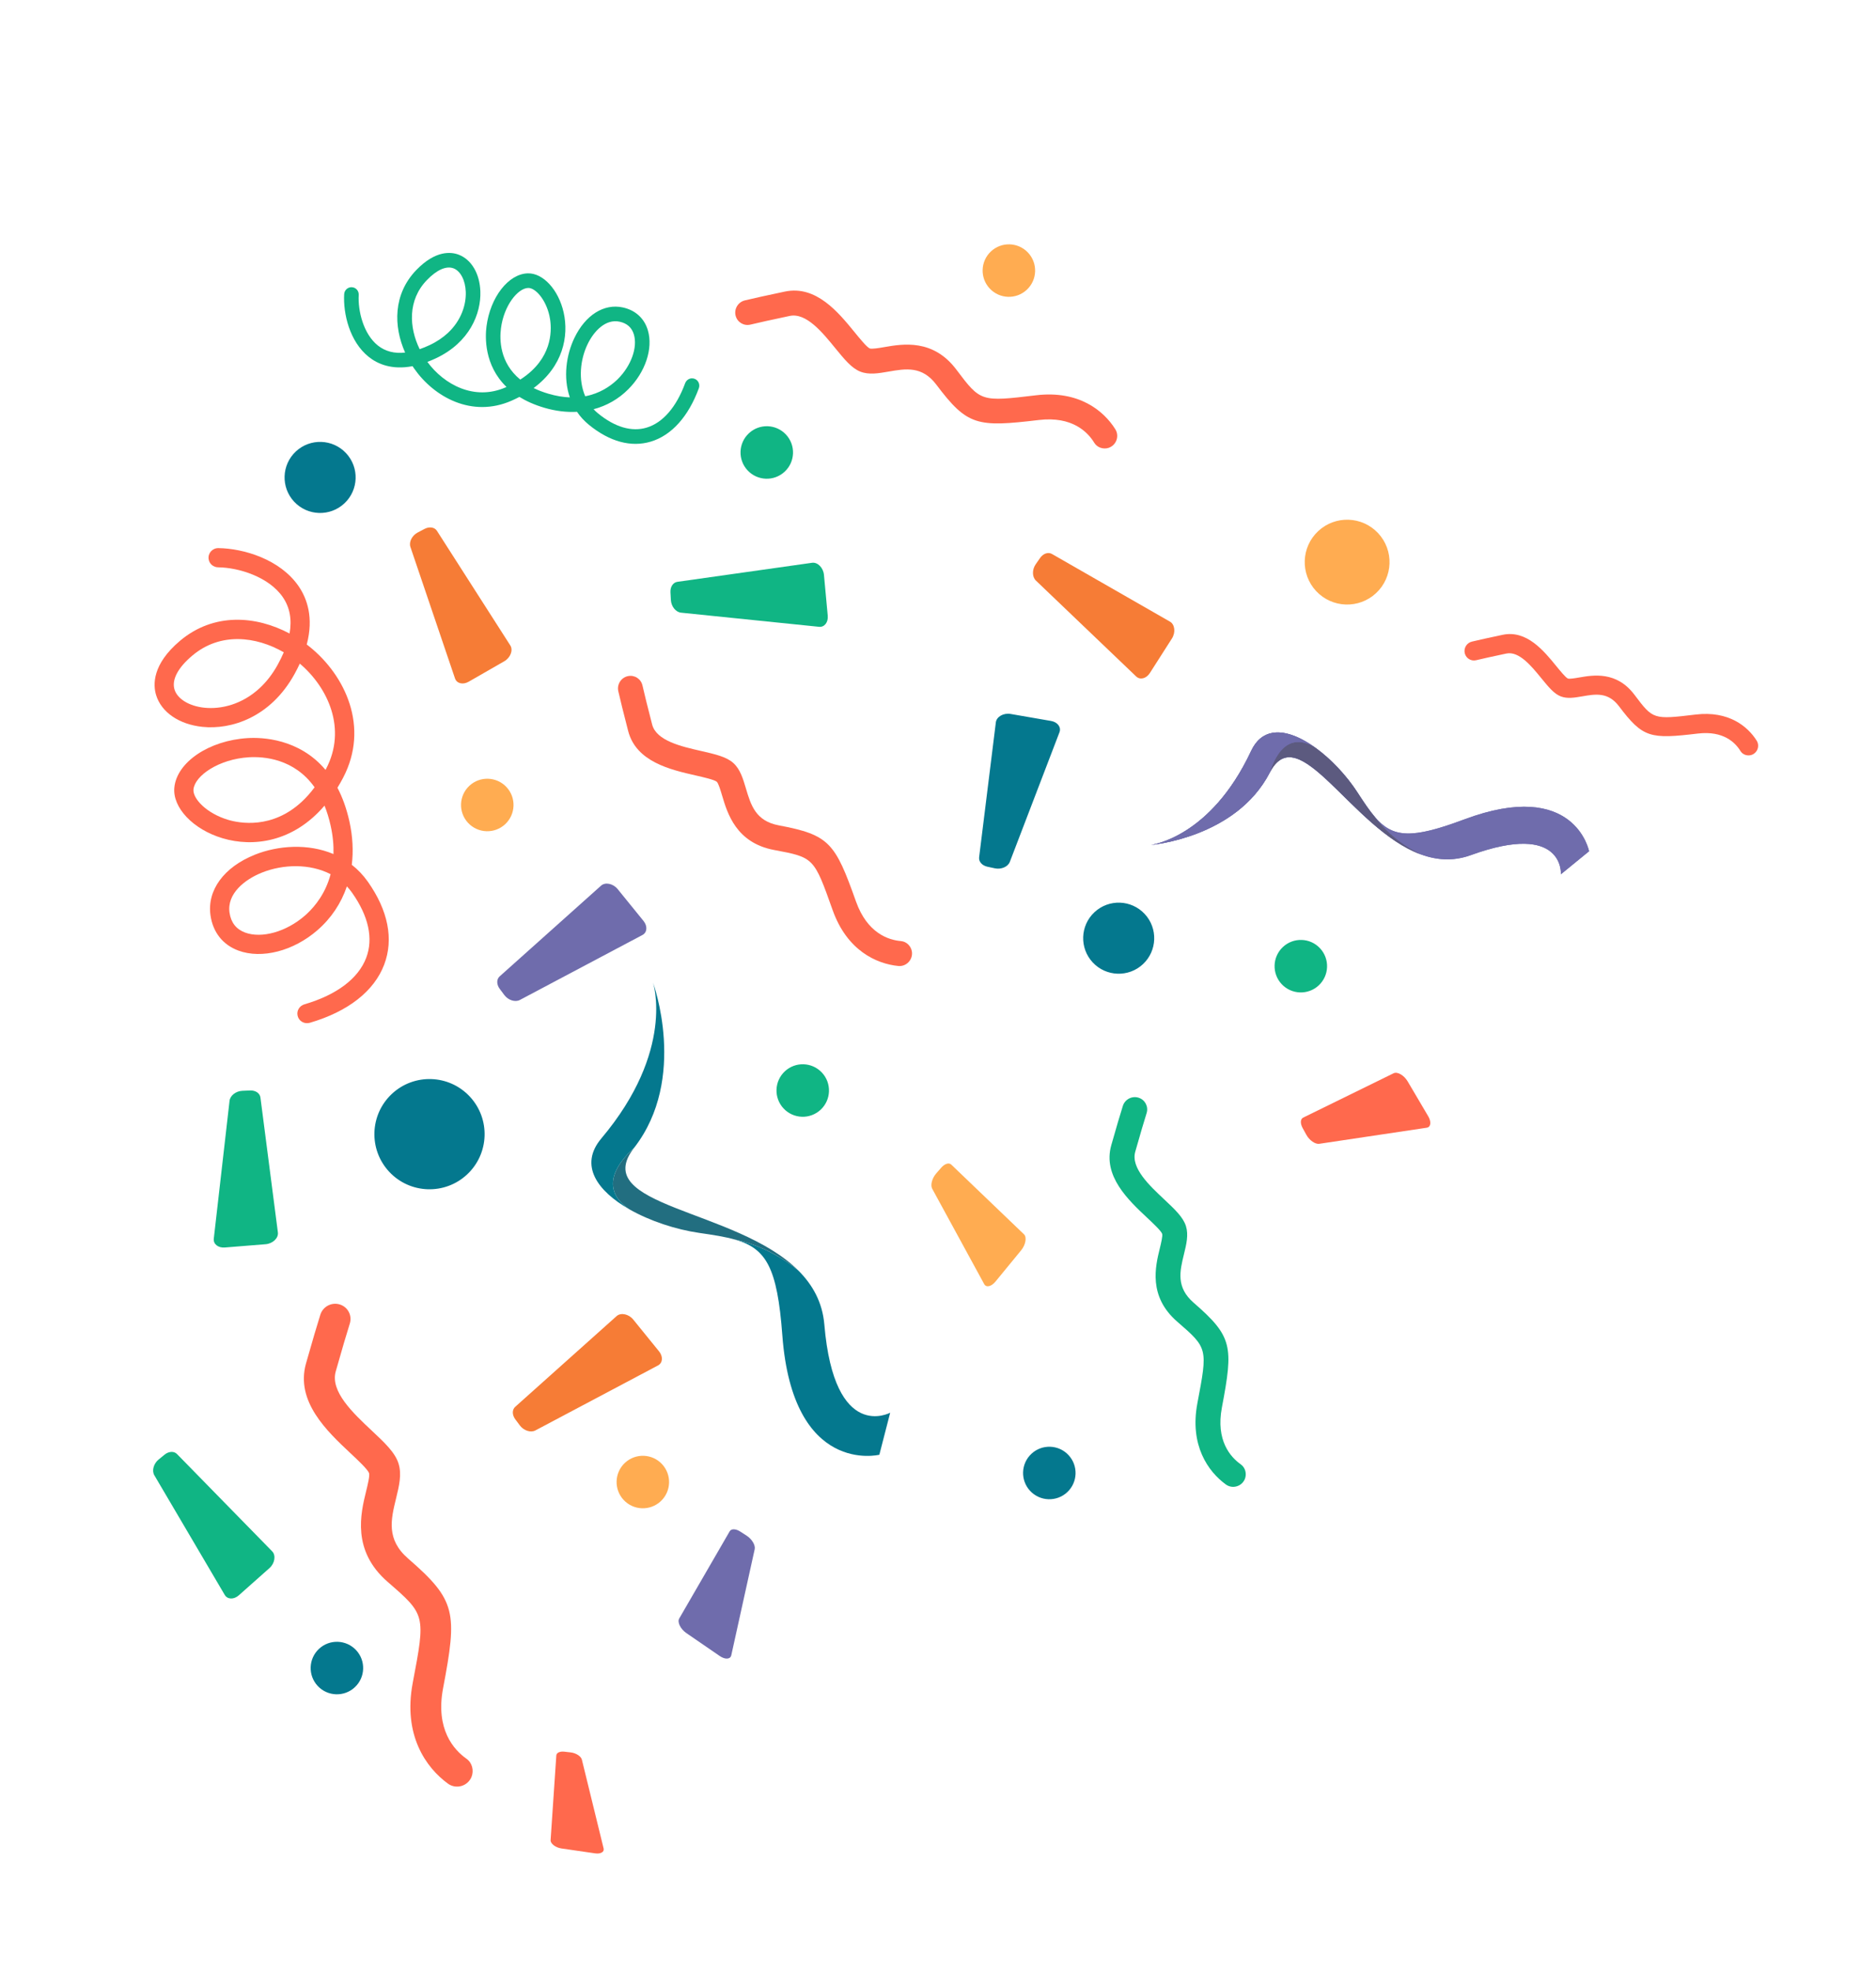 <?xml version="1.0" encoding="UTF-8"?>
<svg width="179px" height="188px" viewBox="0 0 179 188" version="1.1" xmlns="http://www.w3.org/2000/svg" xmlns:xlink="http://www.w3.org/1999/xlink">
    <!-- Generator: Sketch 63.1 (92452) - https://sketch.com -->
    <title>Confetti</title>
    <desc>Created with Sketch.</desc>
    <defs>
        <filter x="-22.6%" y="-11.8%" width="145.2%" height="127.7%" filterUnits="objectBoundingBox" id="filter-1">
            <feOffset dx="0" dy="10" in="SourceAlpha" result="shadowOffsetOuter1"></feOffset>
            <feGaussianBlur stdDeviation="7.5" in="shadowOffsetOuter1" result="shadowBlurOuter1"></feGaussianBlur>
            <feColorMatrix values="0 0 0 0 0   0 0 0 0 0   0 0 0 0 0  0 0 0 0.1 0" type="matrix" in="shadowBlurOuter1" result="shadowMatrixOuter1"></feColorMatrix>
            <feMerge>
                <feMergeNode in="shadowMatrixOuter1"></feMergeNode>
                <feMergeNode in="SourceGraphic"></feMergeNode>
            </feMerge>
        </filter>
        <filter x="-16.4%" y="-17.6%" width="132.7%" height="135.3%" filterUnits="objectBoundingBox" id="filter-2">
            <feOffset dx="0" dy="10" in="SourceAlpha" result="shadowOffsetOuter1"></feOffset>
            <feGaussianBlur stdDeviation="2" in="shadowOffsetOuter1" result="shadowBlurOuter1"></feGaussianBlur>
            <feColorMatrix values="0 0 0 0 0.165   0 0 0 0 0.224   0 0 0 0 0.259  0 0 0 0.1 0" type="matrix" in="shadowBlurOuter1" result="shadowMatrixOuter1"></feColorMatrix>
            <feMerge>
                <feMergeNode in="shadowMatrixOuter1"></feMergeNode>
                <feMergeNode in="SourceGraphic"></feMergeNode>
            </feMerge>
        </filter>
    </defs>
    <g id="Canoe-" stroke="none" stroke-width="1" fill="none" fill-rule="evenodd">
        <g id="Complete-Card-(course)" transform="translate(0, -60)">
            <g id="Carousel-Content" transform="translate(0, -20)">
                <g transform="translate(8, 82)" id="Lesson">
                    <g filter="url(#filter-1)">
                        <g id="Confetti">
                            <g filter="url(#filter-2)" transform="translate(77.5, 69.5) scale(-1, 1) rotate(13) translate(-77.5, -69.5) translate(-5, -7)">
                                <path d="M138.548,59.378 C138.63,59.425 138.707,59.468 138.783,59.508 C140.85,60.611 143.283,60.728 144.703,59.795 C145.456,59.299 145.798,58.567 145.721,57.618 C145.571,55.8 143.62,54.858 141.842,54.584 C139.706,54.255 137.21,54.756 135.497,56.207 C136.362,57.853 137.599,58.829 138.548,59.378 M136.604,48.842 C139.979,50.793 142.89,49.507 143.866,48.951 C145.727,47.891 146.708,46.219 146.426,45.38 C146.006,44.136 143.417,43.107 140.581,43.586 C139.184,43.823 136.4,44.681 135.122,47.787 C135.622,48.214 136.118,48.561 136.604,48.842 M138.077,37.377 C140.085,38.538 142.155,38.541 143.659,38.025 C145.042,37.55 145.98,36.633 146.047,35.69 C146.116,34.726 145.263,33.733 143.654,32.915 C140.55,31.327 137.322,32.497 135.09,34.578 C135.339,34.918 135.62,35.265 135.933,35.614 C136.619,36.376 137.344,36.954 138.077,37.377 M140.077,24.298 L140.077,24.298 C140.118,24.758 139.811,25.162 139.364,25.271 C137.46,25.733 134.859,27.245 134,29.423 C133.565,30.529 133.616,31.71 134.15,32.956 C136.865,30.591 140.721,29.353 144.491,31.281 C147.596,32.872 147.95,34.81 147.877,35.821 C147.755,37.525 146.368,39.034 144.255,39.76 C141.647,40.657 137.734,40.358 134.568,36.841 C134.304,36.546 134.062,36.256 133.843,35.971 C131.72,38.823 130.861,43.058 133.657,46.316 C133.681,46.345 133.707,46.374 133.731,46.402 C135.52,42.905 138.965,41.999 140.275,41.779 C143.92,41.162 147.385,42.487 148.164,44.794 C148.782,46.621 147.323,49.095 144.774,50.546 C142.124,52.054 138.288,52.436 134.594,49.705 C134.497,50.307 134.447,50.97 134.453,51.696 C134.462,52.71 134.589,53.606 134.799,54.397 C136.934,52.851 139.758,52.406 142.121,52.769 C145.272,53.258 147.351,55.055 147.549,57.467 C147.683,59.089 147.031,60.46 145.711,61.328 C143.724,62.634 140.593,62.554 137.92,61.128 C136.377,60.31 135.139,59.131 134.246,57.689 C134.116,57.912 134,58.147 133.899,58.394 C132.866,60.917 132.893,63.112 133.98,64.739 C135.158,66.506 137.533,67.558 140.72,67.741 C141.214,67.769 141.607,68.164 141.603,68.659 L141.603,68.668 C141.599,69.197 141.148,69.603 140.619,69.573 C136.84,69.355 133.96,68.02 132.453,65.757 C131.014,63.599 130.927,60.813 132.199,57.699 C132.495,56.978 132.877,56.343 133.327,55.787 C132.874,54.548 132.632,53.177 132.617,51.713 C132.606,50.424 132.75,49.299 133.007,48.318 C132.757,48.066 132.511,47.797 132.265,47.511 C128.716,43.377 129.862,38.054 132.573,34.611 C132.643,34.522 132.715,34.434 132.788,34.346 C131.547,31.997 131.773,30.072 132.293,28.751 C133.437,25.851 136.597,24.061 138.935,23.489 C139.486,23.355 140.028,23.734 140.077,24.298" id="Fill-1" fill="#FF694D"></path>
                                <path d="M98.327,16.444 C98.266,16.408 98.208,16.374 98.152,16.339 C96.644,15.397 95.644,13.841 95.72,12.554 C95.761,11.87 96.113,11.367 96.767,11.059 C98.02,10.468 99.378,11.395 100.233,12.461 C101.259,13.74 101.875,15.572 101.57,17.249 C100.159,17.304 99.048,16.86 98.327,16.444 M105.996,13.729 C103.433,12.249 103.176,9.846 103.171,8.993 C103.163,7.367 103.89,6.089 104.55,5.957 C105.527,5.761 107.186,7.074 107.945,9.121 C108.32,10.131 108.81,12.287 107.251,14.305 C106.78,14.137 106.364,13.943 105.996,13.729 M112.979,8.416 C111.454,7.534 110.668,6.173 110.437,4.988 C110.226,3.899 110.473,2.935 111.067,2.533 C111.677,2.122 112.653,2.307 113.801,3.055 C116.021,4.494 116.475,7.063 115.952,9.319 C115.634,9.285 115.3,9.231 114.952,9.157 C114.19,8.995 113.536,8.737 112.979,8.416 M120.825,2.142 L120.825,2.142 C120.507,2.29 120.358,2.644 120.456,2.98 C120.873,4.408 120.864,6.692 119.757,8.083 C119.195,8.787 118.398,9.202 117.376,9.323 C117.902,6.641 117.255,3.635 114.558,1.885 C112.334,0.445 110.925,0.947 110.288,1.379 C109.214,2.104 108.746,3.589 109.07,5.253 C109.468,7.31 111.148,9.771 114.661,10.52 C114.957,10.582 115.238,10.632 115.509,10.668 C114.437,13.145 111.977,15.315 108.773,14.712 C108.745,14.706 108.717,14.7 108.69,14.694 C110.311,12.193 109.602,9.583 109.25,8.637 C108.275,6.006 106.09,4.229 104.278,4.59 C102.84,4.877 101.766,6.774 101.778,9.002 C101.79,11.315 102.994,13.985 106.19,15.379 C105.83,15.672 105.413,15.955 104.933,16.226 C104.262,16.604 103.625,16.861 103.026,17.023 C103.233,15.032 102.455,13.006 101.32,11.589 C99.805,9.701 97.834,9.015 96.173,9.798 C95.055,10.325 94.4,11.274 94.33,12.472 C94.223,14.273 95.463,16.302 97.414,17.52 C98.537,18.227 99.781,18.593 101.069,18.634 C100.972,18.804 100.861,18.97 100.737,19.129 C99.468,20.765 98.014,21.579 96.532,21.482 C94.922,21.377 93.331,20.212 92.003,18.185 C91.797,17.87 91.388,17.761 91.064,17.952 L91.058,17.956 C90.712,18.158 90.616,18.61 90.836,18.945 C92.411,21.349 94.38,22.738 96.441,22.872 C98.406,23 100.272,22.001 101.837,19.984 C102.2,19.516 102.474,19.024 102.669,18.518 C103.655,18.346 104.649,17.986 105.618,17.441 C106.47,16.96 107.155,16.439 107.703,15.898 C107.963,15.966 108.234,16.026 108.516,16.08 C112.58,16.847 115.648,14.076 116.884,10.989 C116.917,10.908 116.947,10.827 116.977,10.746 C118.994,10.671 120.173,9.794 120.845,8.951 C122.321,7.1 122.3,4.342 121.791,2.587 C121.67,2.173 121.216,1.961 120.825,2.142" id="Fill-3" fill="#10B584"></path>
                                <path d="M118.528,41.279 L114.785,40.144 C114.13,39.945 113.701,39.307 113.883,38.799 L118.243,26.575 C118.382,26.184 118.848,25.997 119.357,26.13 L120.064,26.315 C120.661,26.471 121.106,27.006 121.056,27.507 L119.732,40.681 C119.68,41.192 119.134,41.464 118.528,41.279" id="Fill-5" fill="#F67C36"></path>
                                <path d="M153.347,88.635 L149.477,89.205 C148.799,89.305 148.139,88.91 148.087,88.374 L146.814,75.458 C146.773,75.044 147.115,74.677 147.632,74.581 L148.35,74.446 C148.956,74.332 149.588,74.627 149.756,75.101 L154.181,87.58 C154.352,88.064 153.973,88.543 153.347,88.635" id="Fill-7" fill="#10B584"></path>
                                <path d="M159.507,121.265 L156.072,119.392 C155.471,119.063 155.182,118.35 155.462,117.891 L162.219,106.81 C162.436,106.454 162.929,106.367 163.4,106.601 L164.055,106.925 C164.608,107.199 164.934,107.814 164.784,108.294 L160.807,120.924 C160.652,121.413 160.063,121.568 159.507,121.265" id="Fill-9" fill="#10B584"></path>
                                <path d="M83.733,42.853 L83.208,38.975 C83.116,38.298 83.518,37.642 84.055,37.596 L96.985,36.475 C97.399,36.439 97.763,36.785 97.853,37.301 L97.979,38.022 C98.086,38.63 97.784,39.258 97.308,39.42 L84.777,43.697 C84.292,43.863 83.818,43.48 83.733,42.853" id="Fill-11" fill="#10B584"></path>
                                <path d="M65.23,57.427 L68.837,55.909 C69.467,55.644 70.204,55.861 70.39,56.367 L74.843,68.557 C74.986,68.948 74.747,69.389 74.271,69.612 L73.609,69.922 C73.05,70.182 72.365,70.055 72.084,69.638 L64.687,58.656 C64.4,58.23 64.647,57.672 65.23,57.427" id="Fill-13" fill="#04788E"></path>
                                <path d="M55.016,55.095 L52.222,52.357 C51.733,51.878 51.647,51.113 52.044,50.747 L61.562,41.926 C61.868,41.643 62.367,41.693 62.756,42.046 L63.298,42.537 C63.754,42.951 63.902,43.632 63.626,44.053 L56.36,55.121 C56.077,55.55 55.468,55.538 55.016,55.095" id="Fill-15" fill="#F67C36"></path>
                                <path d="M82.425,108.343 L79.365,105.984 C78.83,105.571 78.543,104.896 78.761,104.563 L84.027,96.521 C84.196,96.263 84.617,96.296 85.036,96.599 L85.618,97.021 C86.108,97.378 86.423,97.977 86.317,98.356 L83.53,108.334 C83.422,108.722 82.921,108.726 82.425,108.343" id="Fill-17" fill="#FFAC51"></path>
                                <path d="M38.647,102.266 L39.811,98.581 C40.015,97.936 40.55,97.435 40.939,97.526 L50.299,99.707 C50.599,99.776 50.714,100.183 50.572,100.68 L50.376,101.372 C50.211,101.956 49.755,102.456 49.364,102.488 L39.035,103.3 C38.635,103.332 38.459,102.862 38.647,102.266" id="Fill-19" fill="#FF694D"></path>
                                <path d="M116.098,137.228 L118.71,134.38 C119.167,133.882 119.333,133.167 119.061,132.875 L112.499,125.854 C112.288,125.628 111.878,125.733 111.518,126.103 L111.017,126.618 C110.594,127.054 110.387,127.699 110.556,128.053 L115.008,137.409 C115.181,137.771 115.675,137.689 116.098,137.228" id="Fill-23" fill="#6F6CAC"></path>
                                <path d="M131.914,152.898 L134.947,151.717 C135.478,151.51 135.869,151.033 135.772,150.71 L133.424,142.963 C133.348,142.715 133,142.641 132.589,142.788 L132.02,142.99 C131.538,143.162 131.142,143.572 131.138,143.903 L131.023,152.629 C131.019,152.967 131.423,153.089 131.914,152.898" id="Fill-25" fill="#FF694D"></path>
                                <path d="M107.411,67.268 L109.13,63.754 C109.43,63.139 110.129,62.817 110.601,63.078 L121.972,69.332 C122.337,69.532 122.447,70.021 122.234,70.502 L121.939,71.171 C121.69,71.734 121.09,72.089 120.604,71.96 L107.809,68.551 C107.314,68.419 107.132,67.837 107.411,67.268" id="Fill-29" fill="#6F6CAC"></path>
                                <path d="M115.201,107.612 L116.919,104.098 C117.219,103.482 117.918,103.161 118.391,103.421 L129.762,109.675 C130.127,109.876 130.236,110.365 130.023,110.845 L129.729,111.514 C129.479,112.078 128.88,112.433 128.394,112.304 L115.599,108.895 C115.104,108.763 114.923,108.18 115.201,107.612" id="Fill-31" fill="#F67C36"></path>
                                <path d="M103.604,44.178 C104.271,44.166 104.824,44.708 104.824,45.379 C104.823,46.214 104.811,47.497 104.761,49.29 C104.676,52.328 101.653,53.792 99.447,54.861 C98.752,55.198 97.801,55.658 97.613,55.903 C97.489,56.082 97.444,56.79 97.412,57.309 C97.303,59.063 97.121,61.999 93.749,63.475 C90.205,65.025 90.205,65.025 89.594,70.322 C89.124,74.393 86.672,76.252 84.696,76.922 C83.954,77.174 83.17,76.65 83.115,75.862 L83.045,74.849 L83.127,76.038 L83.116,75.896 C83.074,75.351 83.392,74.833 83.907,74.667 C85.039,74.301 86.87,73.219 87.239,70.02 C87.92,64.129 88.272,63.262 92.782,61.288 C94.844,60.386 94.943,58.806 95.047,57.133 C95.108,56.162 95.165,55.245 95.667,54.521 C96.174,53.791 97.156,53.316 98.398,52.712 C100.158,51.861 102.347,50.799 102.392,49.197 C102.441,47.436 102.454,46.171 102.454,45.353 C102.454,44.708 102.963,44.191 103.604,44.178" id="Fill-35" fill="#FF694D"></path>
                                <path d="M85.859,12.993 C85.876,12.326 85.338,11.769 84.666,11.765 C83.83,11.76 82.548,11.765 80.754,11.804 C77.717,11.869 76.233,14.882 75.149,17.082 C74.809,17.774 74.342,18.722 74.096,18.908 C73.916,19.031 73.207,19.072 72.689,19.1 C70.934,19.198 67.997,19.363 66.499,22.725 C64.926,26.259 64.926,26.259 59.626,26.835 C55.551,27.279 53.677,29.719 52.995,31.691 C52.739,32.431 53.257,33.22 54.046,33.28 L55.057,33.355 L53.868,33.266 L54.01,33.278 C54.555,33.322 55.075,33.009 55.244,32.494 C55.619,31.365 56.713,29.54 59.912,29.192 C65.808,28.549 66.677,28.203 68.679,23.706 C69.596,21.649 71.175,21.559 72.85,21.467 C73.821,21.413 74.739,21.361 75.465,20.864 C76.199,20.361 76.68,19.383 77.292,18.144 C78.154,16.39 79.23,14.207 80.832,14.172 C82.594,14.135 83.86,14.131 84.677,14.135 C85.321,14.139 85.842,13.634 85.859,12.993" id="Fill-37" fill="#FF694D"></path>
                                <path d="M25.313,60.029 C25.326,59.515 24.912,59.087 24.396,59.085 C23.755,59.081 22.768,59.085 21.389,59.114 C19.054,59.164 17.913,61.481 17.081,63.171 C16.818,63.704 16.46,64.432 16.272,64.575 C16.133,64.67 15.587,64.701 15.189,64.723 C13.841,64.798 11.583,64.925 10.431,67.509 C9.223,70.226 9.223,70.226 5.149,70.669 C2.016,71.01 0.576,72.885 0.051,74.401 C-0.146,74.971 0.252,75.576 0.858,75.622 L1.637,75.68 L0.722,75.612 L0.831,75.621 C1.25,75.655 1.65,75.414 1.781,75.019 C2.067,74.151 2.909,72.747 5.368,72.481 C9.9,71.986 10.568,71.72 12.107,68.262 C12.811,66.681 14.027,66.613 15.312,66.542 C16.06,66.5 16.765,66.461 17.324,66.078 C17.888,65.692 18.258,64.939 18.727,63.987 C19.39,62.64 20.217,60.962 21.449,60.934 C22.803,60.906 23.776,60.902 24.405,60.906 C24.899,60.909 25.3,60.521 25.313,60.029" id="Fill-39" fill="#FF694D"></path>
                                <path d="M143.851,96.414 C144.557,95.983 145.487,96.216 145.907,96.935 C146.429,97.828 147.217,99.208 148.285,101.157 C150.093,104.459 147.777,107.916 146.086,110.44 C145.552,111.233 144.824,112.32 144.775,112.699 C144.755,112.969 145.15,113.755 145.44,114.328 C146.42,116.273 148.061,119.528 145.377,123.214 C142.557,127.089 142.557,127.089 145.216,133.135 C147.259,137.784 145.799,141.305 144.105,143.258 C143.468,143.991 142.301,143.922 141.75,143.112 L141.043,142.072 L141.874,143.294 L141.774,143.149 C141.388,142.592 141.404,141.838 141.85,141.339 C142.832,140.24 144.114,137.936 142.509,134.285 C139.553,127.559 139.387,126.412 142.977,121.481 C144.619,119.226 143.735,117.474 142.801,115.62 C142.259,114.544 141.746,113.526 141.83,112.439 C141.916,111.34 142.668,110.217 143.621,108.797 C144.969,106.785 146.647,104.281 145.693,102.539 C144.645,100.624 143.867,99.264 143.356,98.389 C142.953,97.7 143.173,96.827 143.851,96.414" id="Fill-41" fill="#FF694D"></path>
                                <path d="M65.16,94.335 C65.729,93.987 66.481,94.175 66.819,94.756 C67.241,95.477 67.877,96.59 68.739,98.163 C70.199,100.828 68.329,103.618 66.963,105.655 C66.533,106.296 65.945,107.173 65.906,107.479 C65.889,107.697 66.208,108.332 66.441,108.795 C67.233,110.364 68.558,112.991 66.392,115.967 C64.115,119.094 64.115,119.094 66.262,123.975 C67.911,127.726 66.733,130.568 65.364,132.145 C64.85,132.737 63.909,132.68 63.465,132.027 L62.893,131.188 L63.564,132.173 L63.483,132.057 C63.172,131.608 63.185,131 63.545,130.596 C64.338,129.709 65.372,127.849 64.077,124.904 C61.69,119.474 61.556,118.548 64.454,114.567 C65.779,112.747 65.067,111.334 64.312,109.837 C63.875,108.968 63.461,108.147 63.529,107.269 C63.598,106.383 64.206,105.476 64.974,104.33 C66.062,102.706 67.417,100.685 66.647,99.278 C65.8,97.733 65.172,96.635 64.76,95.929 C64.435,95.373 64.613,94.669 65.16,94.335" id="Fill-43" fill="#10B584"></path>
                                <path d="M127.33,79.863 C128.784,77.349 131.999,76.489 134.514,77.941 C137.027,79.395 137.888,82.611 136.436,85.125 C134.982,87.64 131.765,88.499 129.252,87.046 C126.737,85.592 125.877,82.377 127.33,79.863" id="Fill-45" fill="#04788E"></path>
                                <path d="M60.667,77.374 C61.604,75.753 63.677,75.199 65.299,76.136 C66.919,77.073 67.474,79.146 66.537,80.768 C65.601,82.388 63.526,82.943 61.906,82.007 C60.285,81.069 59.73,78.996 60.667,77.374" id="Fill-47" fill="#04788E"></path>
                                <path d="M79.36,126.038 C80.052,124.84 81.584,124.431 82.781,125.123 C83.979,125.815 84.388,127.347 83.697,128.544 C83.004,129.742 81.472,130.151 80.275,129.46 C79.077,128.767 78.668,127.235 79.36,126.038" id="Fill-49" fill="#04788E"></path>
                                <path d="M94.077,85.195 C94.77,83.997 96.301,83.588 97.499,84.28 C98.696,84.973 99.106,86.504 98.414,87.702 C97.721,88.899 96.19,89.309 94.992,88.617 C93.795,87.924 93.385,86.392 94.077,85.195" id="Fill-51" fill="#10B584"></path>
                                <path d="M45.102,84.329 C45.794,83.131 47.326,82.722 48.523,83.414 C49.721,84.107 50.13,85.638 49.439,86.836 C48.746,88.033 47.214,88.442 46.017,87.751 C44.819,87.058 44.41,85.526 45.102,84.329" id="Fill-53" fill="#10B584"></path>
                                <path d="M117.278,51.884 C117.971,50.686 119.503,50.277 120.7,50.969 C121.898,51.661 122.307,53.193 121.615,54.39 C120.922,55.588 119.391,55.997 118.193,55.306 C116.996,54.613 116.586,53.081 117.278,51.884" id="Fill-55" fill="#FFAC51"></path>
                                <path d="M83.729,25.117 C84.421,23.92 85.952,23.51 87.15,24.203 C88.347,24.894 88.758,26.426 88.065,27.624 C87.373,28.821 85.842,29.231 84.644,28.539 C83.446,27.847 83.036,26.315 83.729,25.117" id="Fill-57" fill="#10B584"></path>
                                <path d="M149.779,128.877 C150.472,127.68 152.003,127.27 153.201,127.962 C154.398,128.655 154.808,130.186 154.116,131.384 C153.423,132.581 151.891,132.991 150.694,132.299 C149.496,131.606 149.087,130.074 149.779,128.877" id="Fill-59" fill="#04788E"></path>
                                <path d="M117.346,118.154 C118.037,116.957 119.569,116.548 120.766,117.239 C121.964,117.932 122.374,119.464 121.681,120.661 C120.99,121.859 119.458,122.268 118.261,121.576 C117.063,120.884 116.653,119.352 117.346,118.154" id="Fill-61" fill="#FFAC51"></path>
                                <path d="M57.318,13.408 C58.01,12.21 59.542,11.8 60.739,12.493 C61.937,13.184 62.347,14.716 61.654,15.913 C60.962,17.111 59.43,17.521 58.233,16.828 C57.035,16.137 56.626,14.605 57.318,13.408" id="Fill-63" fill="#FFAC51"></path>
                                <path d="M125.025,17.407 C125.962,15.785 128.036,15.231 129.657,16.168 C131.277,17.105 131.832,19.178 130.895,20.8 C129.958,22.42 127.885,22.975 126.264,22.039 C124.642,21.101 124.087,19.028 125.025,17.407" id="Fill-67" fill="#04788E"></path>
                                <path d="M30.791,46.995 C31.91,45.06 34.385,44.398 36.319,45.516 C38.255,46.635 38.916,49.109 37.798,51.045 C36.68,52.979 34.205,53.641 32.271,52.523 C30.335,51.404 29.674,48.929 30.791,46.995" id="Fill-69" fill="#FFAC51"></path>
                                <path d="M58.608,71.093 C58.608,71.093 50.556,72.279 46.005,66.922 C41.237,61.309 38.52,80.06 29.086,78.909 C19.651,77.758 21.117,82.619 21.117,82.619 L18.006,81.086 C18.006,81.086 17.747,73.97 28.935,75.45 C36.014,76.387 36.647,75.125 38.285,70.627 C39.923,66.129 44.403,60.848 47.272,64.511 C52.939,71.747 58.608,71.093 58.608,71.093" id="Fill-81" fill="#6F6CAC"></path>
                                <path d="M33.729,77.756 C39.607,73.9 42.128,62.358 46.005,66.922 C50.556,72.279 58.608,71.093 58.608,71.093 C58.608,71.093 52.939,71.747 47.272,64.511 C44.403,60.848 39.923,66.129 38.286,70.627 C37.896,71.696 37.564,72.579 37.188,73.297 C37.188,73.297 36.237,75.758 33.729,77.756" id="Fill-83" fill="#6F6CAC"></path>
                                <path d="M28.935,75.45 C17.747,73.97 18.006,81.086 18.006,81.086 L21.117,82.619 C21.117,82.619 19.651,77.758 29.086,78.909 C30.849,79.124 32.378,78.643 33.73,77.756 C36.236,75.758 37.188,73.297 37.188,73.297 C35.983,75.599 34.332,76.164 28.935,75.45" id="Fill-85" fill="#6F6CAC"></path>
                                <path d="M41.274,65.541 C40.019,66.961 38.931,68.854 38.285,70.627 C37.896,71.696 37.564,72.58 37.188,73.297 C37.188,73.297 36.236,75.758 33.73,77.756 C39.607,73.9 42.128,62.358 46.005,66.922 C43.985,63.518 42.111,64.7 41.274,65.541" id="Fill-87" fill="#5C5A7F"></path>
                                <path d="M58.608,71.093 C58.608,71.093 52.939,71.747 47.272,64.511 C45.533,62.291 43.205,63.357 41.274,65.54 C42.111,64.7 43.985,63.518 46.005,66.922 C50.556,72.279 58.608,71.093 58.608,71.093" id="Fill-89" fill="#6F6CAC"></path>
                                <path d="M103.394,108.752 C105.443,122.076 96.939,121.946 96.939,121.946 L95.029,118.271 C95.029,118.271 100.872,119.899 99.259,108.66 C98.958,106.559 99.493,104.721 100.518,103.084 C102.842,100.04 105.757,98.842 105.757,98.842 C103.039,100.339 102.405,102.324 103.394,108.752" id="Fill-95" fill="#04788E"></path>
                                <path d="M114.917,93.765 C113.253,95.301 111.02,96.648 108.917,97.464 C107.651,97.954 106.604,98.375 105.757,98.841 C105.757,98.841 102.842,100.039 100.518,103.083 C104.976,95.967 118.696,92.665 113.149,88.15 C117.264,90.476 115.9,92.746 114.917,93.765" id="Fill-97" fill="#226E80"></path>
                                <path d="M107.85,73.204 C107.85,73.204 107.212,79.99 115.996,86.577 C118.69,88.597 117.476,91.405 114.917,93.765 C115.901,92.745 117.264,90.477 113.149,88.15 C106.636,82.851 107.85,73.204 107.85,73.204" id="Fill-99" fill="#04788E"></path>
                            </g>
                        </g>
                    </g>
                </g>
            </g>
        </g>
    </g>
</svg>
